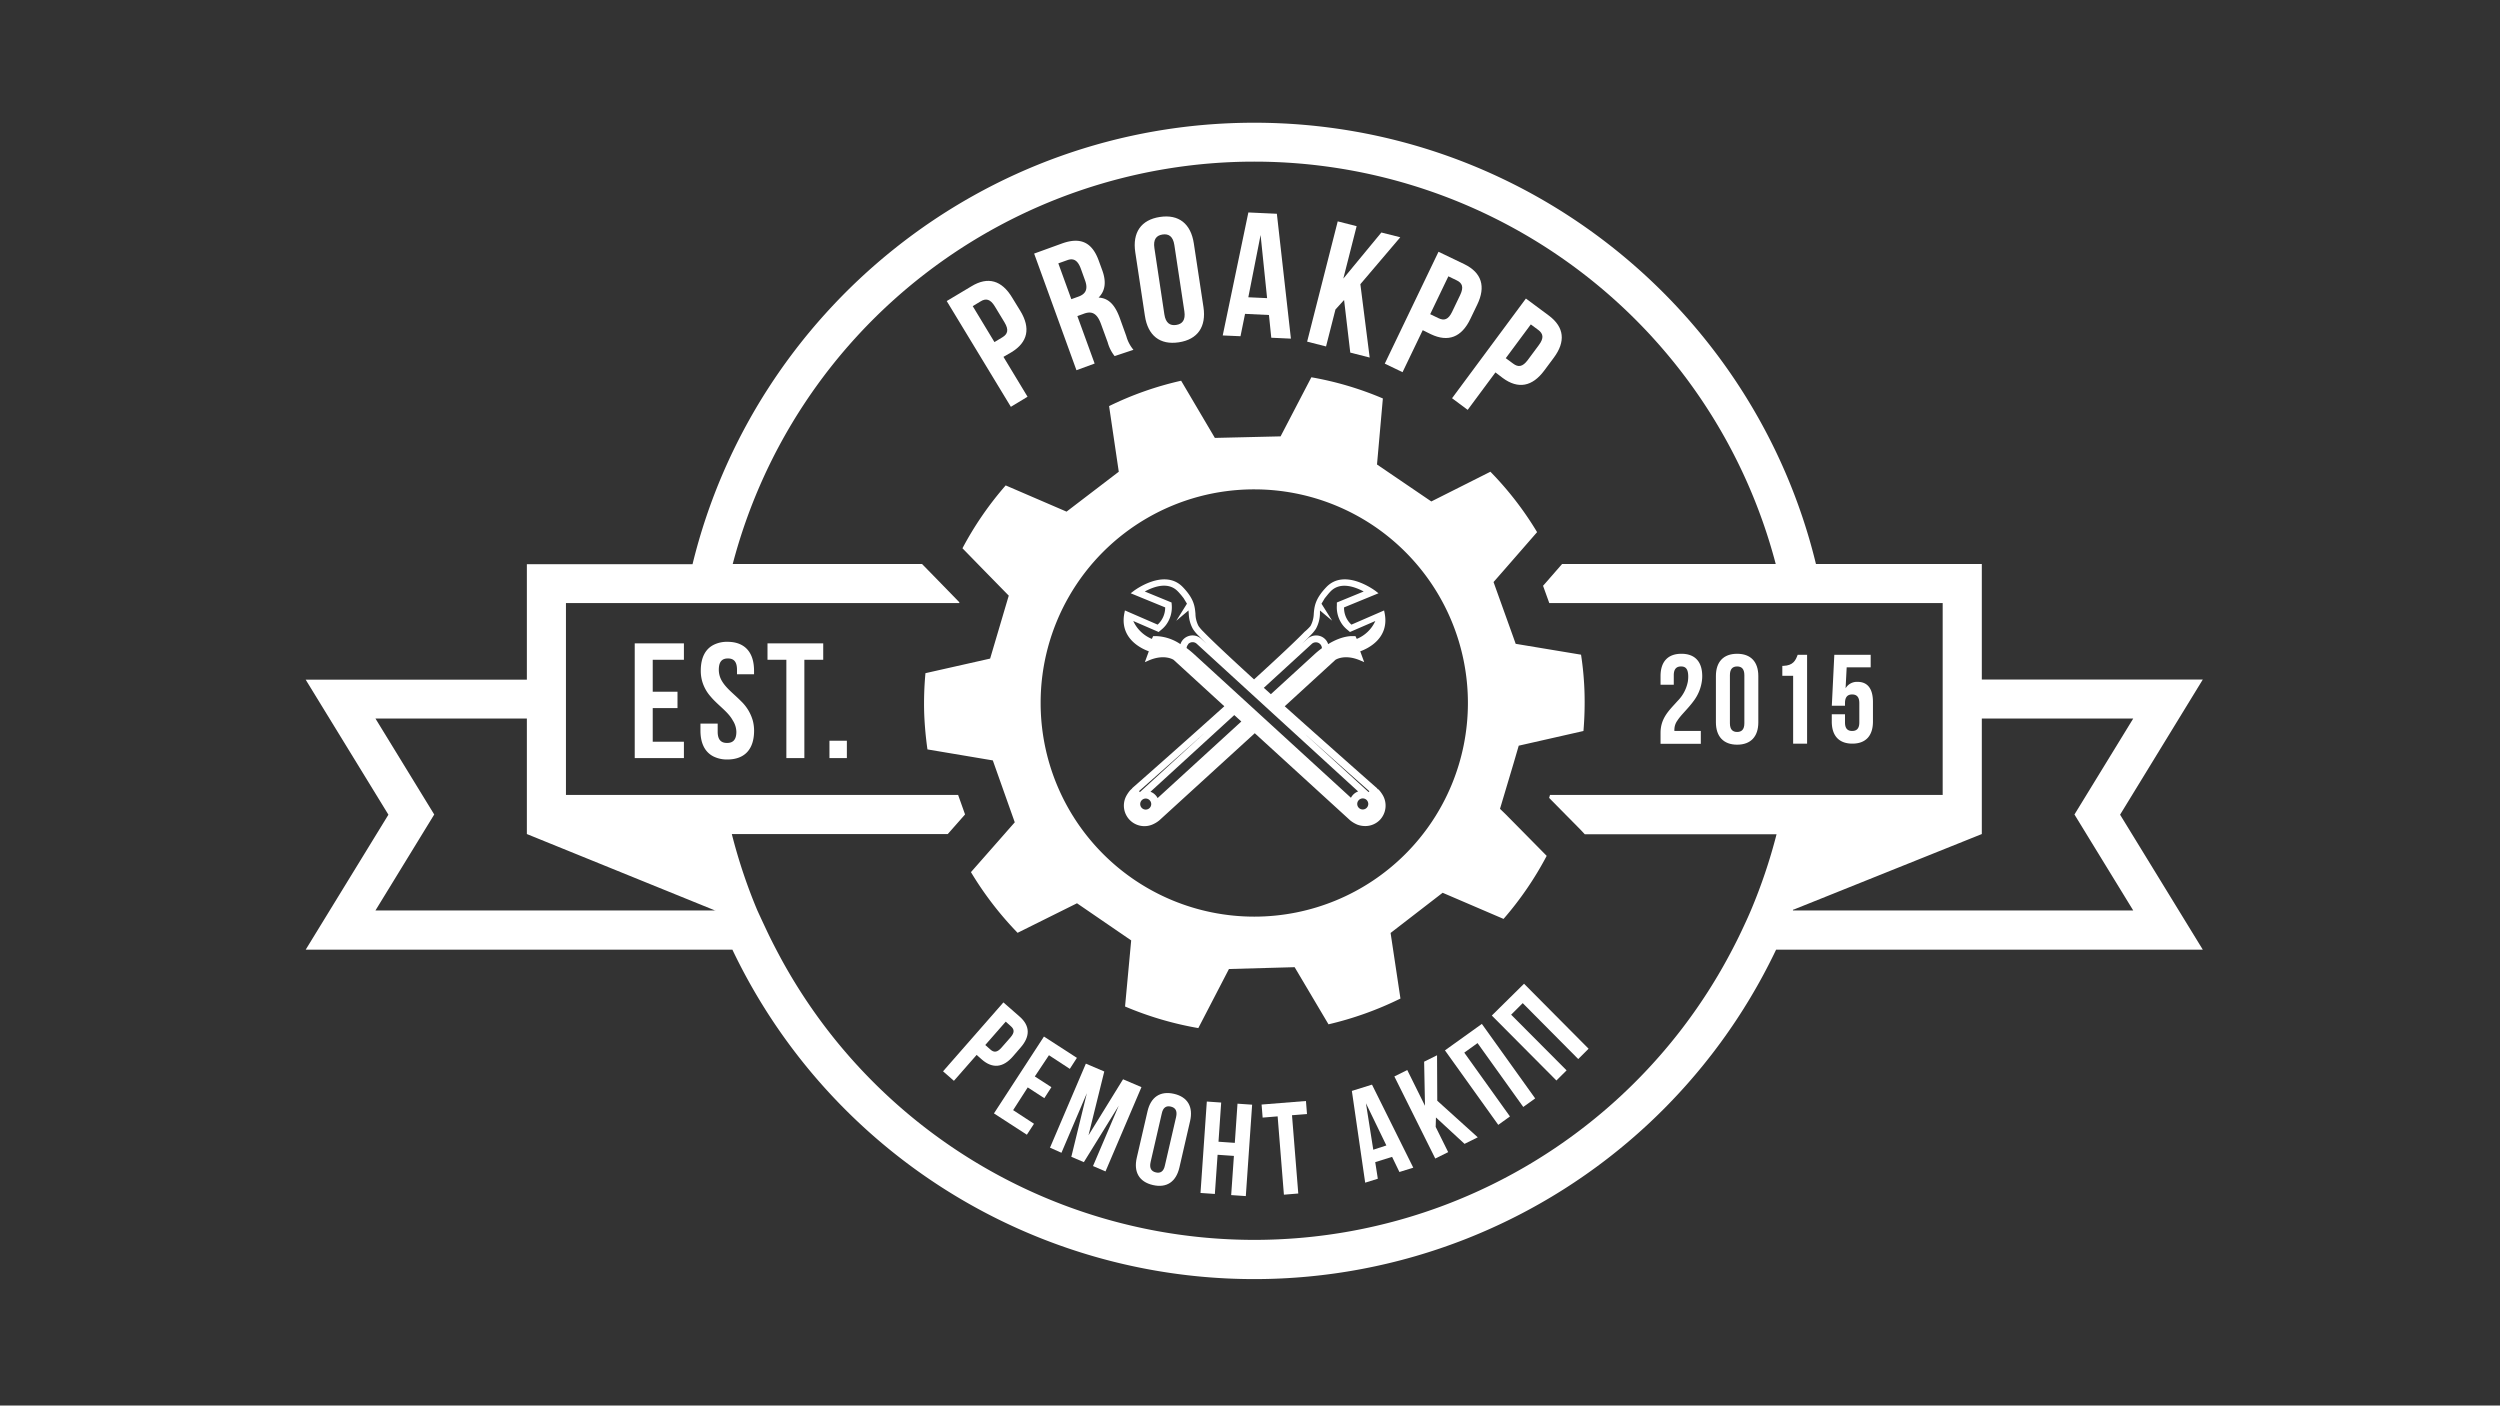 <svg xmlns="http://www.w3.org/2000/svg" id="Слой_1" data-name="Слой 1" viewBox="0 0 550 309.22" style="
    max-width: 42%;
    position: relative;
    text-align: center;
    display: block;
    margin: 0 auto 1rem;
"><rect x="0" y="0" width="550" height="309.22" fill="#333333" stroke="none"/><defs><style>.cls-1{fill:transparent;}.cls-2{fill:#fff;}</style></defs><title>проакпп_cs5</title><rect class="cls-1" width="550" height="309.22"></rect><path class="cls-2" d="M484.62,149.49H436V124.08H399.51C386,68.42,335.71,27,275.93,27s-110,41.46-123.57,97.12H115.91v25.41H67.25l18.2,29.7-18.2,29.7h93.88a127.17,127.17,0,0,0,229.61,0h93.88l-18.2-29.7ZM394.44,200.3c0-.1.08-.19.11-.29v.12L436,183.49V158.08h33.31l-12.93,21.11,12.93,21.11Zm-13.33,8.59a118.52,118.52,0,0,1-210.35,0c-.74-1.41-1.46-2.84-2.14-4.29s-1.34-2.85-2-4.3A118.6,118.6,0,0,1,161,183.49h47.51l3.79-4.3,0-.05-1.51-4.25H124.51V132.67h86.54l0-.18-4-4.11-2.85-2.92-1.35-1.38H161.2a118.61,118.61,0,0,1,229.46,0h-47l-3.75,4.3-.44.49,1.37,3.8h86.55v42.22H341l-.19.65,3.6,3.65,3.31,3.35.93,1h42.19a118.6,118.6,0,0,1-5.67,16.81c-.62,1.45-1.28,2.88-1.95,4.3S381.85,207.48,381.11,208.89ZM95.53,179.19,82.6,158.08h33.31v25.41l41.4,16.81H82.6ZM157.4,200.3l-.06-.23.09.23Z"></path><path class="cls-2" d="M236.94,198.72l11.92,8.17-1.35,14.54a73.24,73.24,0,0,0,16.12,4.75l6.74-13,14.45-.4,7.45,12.57a73.62,73.62,0,0,0,15.83-5.67l-2.17-14.43,11.45-8.84,13.4,5.75a72.76,72.76,0,0,0,9.49-13.87l-4.93-5-4.16-4.21L330,177.94,333,167.89l1.12-3.84,14.24-3.23a75.79,75.79,0,0,0,.23-8.54,68,68,0,0,0-.76-8.25l-14.38-2.39-.45-1.27-3.95-11-.47-1.32,2.52-2.88,7.06-8.1a71.87,71.87,0,0,0-10.27-13.29l-13,6.54-11.95-8.13,1.29-14.53A71.6,71.6,0,0,0,288.5,83L281.73,96l-14.46.34-7.42-12.58A71.86,71.86,0,0,0,244,89.34l2.13,14.44-11.49,8.78-13.39-5.77a72.68,72.68,0,0,0-9.51,13.83l4.43,4.54,5.55,5.67.21.21-.21.69-3.89,13.16-.31.07-4.21.95-9.71,2.19a72.63,72.63,0,0,0-.28,8.77,77.89,77.89,0,0,0,.72,8l9.27,1.56,4.21.71.9.15,3.3,9.31,1.53,4.31-1.53,1.73-.59.68-7.52,8.55a73.69,73.69,0,0,0,10.26,13.35Zm39-91.06a47,47,0,1,1-47,47A46.95,46.95,0,0,1,275.93,107.66Z"></path><polygon class="cls-2" points="139.64 141.54 139.64 149.93 139.64 154.23 139.64 158.53 139.64 166.78 148.4 166.78 150.46 166.78 150.46 163.18 148.12 163.18 143.6 163.18 143.6 158.53 143.6 155.78 147.83 155.78 149.05 155.78 149.05 154.23 149.05 152.18 147.86 152.18 143.6 152.18 143.6 149.93 143.6 145.15 148.19 145.15 150.46 145.15 150.46 141.54 148.47 141.54 139.64 141.54"></polygon><path class="cls-2" d="M163,154.23c-1.48-1.51-3.16-2.73-4.11-4.3a4.83,4.83,0,0,1-.75-2.59c0-1.8.73-2.48,2-2.48s2,.68,2,2.48v1h3.75v-.79c0-4-2-6.35-5.84-6.35a6.5,6.5,0,0,0-3,.64c-1.9.94-2.88,2.89-2.88,5.71a8.42,8.42,0,0,0,.31,2.33,8.73,8.73,0,0,0,1.91,3.42c.26.31.53.6.81.88,1.49,1.5,3.15,2.72,4,4.3A4.82,4.82,0,0,1,162,161c0,1.8-.79,2.45-2.05,2.45s-2.06-.65-2.06-2.45v-1.81H154.1v1.55c0,2.81,1,4.75,2.88,5.69a6.68,6.68,0,0,0,3,.66c3.9,0,5.92-2.3,5.92-6.35a8.8,8.8,0,0,0-.28-2.19A9.5,9.5,0,0,0,163,154.23Z"></path><polygon class="cls-2" points="168.85 145.15 173 145.15 173 149.93 173 154.23 173 158.53 173 166.78 176.96 166.78 176.96 158.53 176.96 154.23 176.96 149.93 176.96 145.15 181.11 145.15 181.11 141.54 168.85 141.54 168.85 145.15"></polygon><polygon class="cls-2" points="182.48 162.96 182.48 166.78 182.56 166.78 186.31 166.78 186.31 162.96 182.56 162.96 182.48 162.96"></polygon><path class="cls-2" d="M249,173.53l0,0-.08.07-.12.11-.1.09c-.09.1-.18.2-.28.33a8,8,0,0,0-.6.91,4.52,4.52,0,0,0,5.68,6.37,6.21,6.21,0,0,0,1.55-.93l21-19.17,21,19.18a6.57,6.57,0,0,0,1.56.93,5,5,0,0,0,1.73.31,4.46,4.46,0,0,0,3.32-1.44,4.58,4.58,0,0,0,.61-5.25h0a7.8,7.8,0,0,0-.6-.9,3.24,3.24,0,0,0-.29-.34l-.1-.09-.1-.1-.11-.09-.16.19.1-.25-.1-.08c-4.19-3.69-12.36-10.92-20.27-18l11.16-10.22c.18-.11,2.07-1.26,5.32.08l1,.43-.87-2.38c1.54-.55,6.48-2.78,5.37-8.39l-.12-.6-7.19,3.12a5.06,5.06,0,0,1-.62-.68,5,5,0,0,1-1-3.11l7.58-3.11-.67-.52c-.07-.05-6.74-5.09-10.8-.84-2.48,2.6-2.63,4.25-2.77,5.85a6,6,0,0,1-.72,2.71A9.75,9.75,0,0,1,287,139c-1.77,1.84-5.51,5.36-11.11,10.47-5.61-5.12-9.34-8.64-11.11-10.47a8.93,8.93,0,0,1-1.1-1.27A6,6,0,0,1,263,135c-.15-1.59-.29-3.24-2.77-5.83-4.08-4.26-10.74.78-10.8.83l-.68.52,7.59,3.11a5.11,5.11,0,0,1-1.66,3.79l-6.91-3-.29-.12-.12.6c-1.11,5.61,3.84,7.84,5.38,8.39l-.87,2.38,1-.43c3.24-1.34,5.14-.19,5.32-.08l11.16,10.22c-8.26,7.43-16.91,15.08-20.25,18l-.1.08.16.19h0Zm24.09-14.8-18.42,16.85a2.45,2.45,0,0,0-.43-.62,2.78,2.78,0,0,0-1.14-.77l18.44-16.87ZM251.24,176a1.19,1.19,0,0,1,.82-.32h.05a1.2,1.2,0,0,1,.84.4,1.21,1.21,0,0,1-.07,1.71h0a1.21,1.21,0,1,1-1.64-1.79Zm-.46-1.74-.2-.21c2.66-2.34,8.27-7.3,14.44-12.82Zm37.81-32.6a1.3,1.3,0,0,1,.9-.35h.06a1.33,1.33,0,0,1,1.27,1.29,19.29,19.29,0,0,0-1.73,1.43l-9.5,8.69-1.55-1.4Zm2.14-8.84.71-1.19.76-.94c.16-.18.32-.37.51-.56,2.11-2.21,5.32-1.06,7.3,0l-5.9,2.42,0,.61a6.51,6.51,0,0,0,1.33,4.41,6.42,6.42,0,0,0,1,1l.55.47,5.58-2.42a7.66,7.66,0,0,1-4.08,3.94l-.29-.61-.55,0c-.09,0-2.25-.21-5.46,1.76a2.61,2.61,0,0,0-.57-1,2.77,2.77,0,0,0-2.07-.91,2.81,2.81,0,0,0-1.9.73l-1.2,1.1c.69-.67,1.27-1.24,1.71-1.71a9.09,9.09,0,0,0,1.33-1.56,7.28,7.28,0,0,0,.9-3.32l0-.06v-.13h0l0-.55,2.68,2.25Zm10.55,41.23-.19.21-14.23-13C293.35,167.08,299.12,172.18,301.28,174.09Zm-2.37,2a1.24,1.24,0,0,1,.84-.4h.06a1.21,1.21,0,0,1,.82.32,1.27,1.27,0,0,1,.39.84,1.23,1.23,0,0,1-.32.88,1.21,1.21,0,1,1-1.79-1.64Zm-37.52-34.34a1.34,1.34,0,0,1,1.89-.08l35.51,32.49a2.88,2.88,0,0,0-1.15.77,2.74,2.74,0,0,0-.43.62l-34.43-31.51c-.57-.52-1.14-1-1.73-1.43A1.34,1.34,0,0,1,261.39,141.78Zm.39-6.68Zm-.31-.73.06.76a7.3,7.3,0,0,0,.91,3.31,8.26,8.26,0,0,0,1.32,1.56q.67.7,1.71,1.71l-1.2-1.1a2.82,2.82,0,0,0-4,.18,2.61,2.61,0,0,0-.57,1,10.21,10.21,0,0,0-5.21-1.77h-.25l-.55,0-.28.61a7.69,7.69,0,0,1-4.09-3.94l5.58,2.42.56-.47a6.42,6.42,0,0,0,1-1,6.51,6.51,0,0,0,1.33-4.41l-.05-.61-5.89-2.42c2-1.08,5.18-2.24,7.3,0,.18.18.34.37.5.55l.07.08.13.15.54.68.74,1.22-2.35,3.76Z"></path><path class="cls-2" d="M222.65,65.43l1.84,3c2.26,3.73,1.68,6.86-2,9.08l-1.73,1,5.3,8.77-3.67,2.22L208.28,66.23,213.69,63C217.36,60.75,220.39,61.69,222.65,65.43ZM214,67.35l4.78,7.91,1.74-1.05c1.16-.7,1.48-1.62.47-3.29l-2.12-3.5c-1-1.67-2-1.82-3.13-1.12Z"></path><path class="cls-2" d="M245.22,78.34a8.36,8.36,0,0,1-1.52-3l-1.46-4c-.86-2.39-2-3-3.82-2.31l-1.4.51,3.8,10.44-4,1.47-9.31-25.66,6.09-2.21c4.17-1.51,6.67-.22,8.11,3.73l.73,2c1,2.64.74,4.67-.75,6.16,2.33.11,3.69,1.82,4.66,4.49l1.44,4a8,8,0,0,0,1.57,3Zm-12.39-20.4,2.86,7.88,1.58-.57c1.5-.55,2.18-1.54,1.43-3.59l-.91-2.53c-.67-1.83-1.58-2.41-3-1.89Z"></path><path class="cls-2" d="M249.76,55.49c-.65-4.32,1.26-7.13,5.42-7.76s6.81,1.5,7.46,5.82l2.12,14c.65,4.32-1.25,7.13-5.42,7.76s-6.81-1.5-7.46-5.81Zm6.4,13.67c.29,1.92,1.25,2.53,2.6,2.33s2.09-1.07,1.8-3l-2.2-14.57c-.29-1.93-1.25-2.53-2.6-2.33s-2.09,1.06-1.79,3Z"></path><path class="cls-2" d="M284,74.5l-4.32-.2-.51-5-5.26-.25-1,4.92L269,73.8l5.64-27.06,6.27.29Zm-9.37-9.1,4.13.19L277.33,51.7Z"></path><path class="cls-2" d="M295.7,66l-1.9,2.09-2.07,8.13-4.16-1.06,6.73-26.46,4.16,1.06-2.93,11.53,8.37-10.14,4.16,1.05-8.78,10.32,2.05,16.14-4.27-1.09Z"></path><path class="cls-2" d="M325,67l-1.54,3.2c-1.89,3.94-4.81,5.17-8.68,3.32L313,72.64l-4.44,9.24L304.65,80l11.82-24.61,5.69,2.73C326,60,326.9,63.06,325,67Zm-6.36-6.21-4,8.33,1.83.88c1.23.59,2.16.35,3-1.41l1.77-3.69c.84-1.76.45-2.64-.78-3.23Z"></path><path class="cls-2" d="M341.85,78.68l-2.12,2.85c-2.6,3.5-5.71,4.16-9.15,1.61L329,81.93l-6.11,8.24-3.44-2.56,16.25-21.93,5.08,3.77C344.17,72,344.45,75.17,341.85,78.68Zm-5.07-7.31-5.51,7.43L332.9,80c1.1.82,2.06.76,3.22-.81l2.44-3.29c1.16-1.56.94-2.51-.15-3.32Z"></path><path class="cls-2" d="M224.55,230.44l-1.73,2c-2.12,2.43-4.45,2.73-6.83.64l-1.13-1-5,5.7-2.39-2.09,13.28-15.16,3.51,3.07C226.66,225.67,226.67,228,224.55,230.44Zm-3.29-5.68-4.5,5.14,1.13,1c.75.67,1.47.68,2.42-.4l2-2.28c.95-1.08.84-1.79.08-2.45Z"></path><path class="cls-2" d="M227.66,236.82l3.65,2.36-1.56,2.42-3.65-2.37-3.21,5,4.59,3-1.57,2.41-7.24-4.69,11-16.91,7.25,4.69-1.56,2.42-4.59-3Z"></path><path class="cls-2" d="M239.47,249.76l7.6-12.32,4.05,1.73-7.91,18.54-2.75-1.18,5.67-13.29-7.68,12.43-2.76-1.17,3.42-14-5.59,13.11L231,252.49,238.89,234l4.05,1.73Z"></path><path class="cls-2" d="M252.45,244.5c.72-3.14,2.79-4.55,5.82-3.86s4.27,2.88,3.55,6l-2.35,10.21c-.73,3.15-2.8,4.56-5.83,3.86s-4.27-2.87-3.55-6Zm.69,11.12c-.33,1.41.17,2.08,1.15,2.31s1.72-.17,2-1.57l2.45-10.61c.32-1.4-.18-2.07-1.16-2.3s-1.72.16-2,1.57Z"></path><path class="cls-2" d="M267.27,262.67l-3.16-.22,1.39-20.11,3.16.22-.59,8.62,3.59.25.59-8.62,3.22.22-1.39,20.11-3.22-.22.6-8.62-3.59-.25Z"></path><path class="cls-2" d="M277.55,243l9.76-.78.23,2.87-3.3.26,1.38,17.22-3.16.26-1.38-17.23-3.3.27Z"></path><path class="cls-2" d="M310.92,256.89l-3.05.95-1.61-3.33-3.71,1.16.57,3.65-2.78.87L297.41,240l4.43-1.38Zm-8.8-3.95L305,252l-4.49-9.28Z"></path><path class="cls-2" d="M315.91,245.84l-.06,2.08,2.75,5.55-2.84,1.41-9-18.06,2.84-1.41,3.9,7.87-.19-9.71,2.84-1.41.05,10,8.91,8.05-2.91,1.44Z"></path><path class="cls-2" d="M332.19,245.62l-2.57,1.85-11.73-16.39,8.12-5.82,11.73,16.39-2.62,1.88-10.06-14.05-2.92,2.1Z"></path><path class="cls-2" d="M344.65,235.48l-2.24,2.23L328.2,223.42l7.09-7,14.2,14.3-2.28,2.27L335,220.69l-2.55,2.54Z"></path><path class="cls-2" d="M374.18,163.6v-2.79h-5.81a2,2,0,0,1,0-.42,3.41,3.41,0,0,1,.65-1.86c.84-1.3,2.34-2.61,3.57-4.3a9.36,9.36,0,0,0,1.81-4.3,7.56,7.56,0,0,0,.09-1.19c0-3.13-1.57-4.91-4.58-4.91s-4.59,1.78-4.59,4.91v1.9h2.91v-2.09c0-1.4.62-1.93,1.59-1.93s1.59.47,1.59,2.23a7.3,7.3,0,0,1-.08,1.08,8.21,8.21,0,0,1-2.28,4.3c-1.71,1.94-3.73,3.66-3.73,7v2.4h8.89Z"></path><path class="cls-2" d="M382.17,163.83c3,0,4.66-1.79,4.66-4.92V148.74c0-3.13-1.65-4.91-4.66-4.91s-4.67,1.78-4.67,4.91v10.17C377.5,162,379.15,163.83,382.17,163.83Zm-1.59-9.6v-5.68c0-1.4.61-1.93,1.59-1.93s1.59.53,1.59,1.93v10.56c0,1.39-.61,1.92-1.59,1.92s-1.59-.53-1.59-1.92v-4.88Z"></path><path class="cls-2" d="M394.49,148.69V163.6h3.07V144.05h-2.07c-.46,1.26-1,2.36-3.14,2.44l-.24,0v2.18h2.38Z"></path><path class="cls-2" d="M405.9,157.14v1.8c0,1.38.61,1.87,1.57,1.87s1.58-.49,1.58-1.87v-4.26c0-1.38-.61-1.9-1.58-1.9s-1.57.52-1.57,1.9v.58H403l.55-11.21h8v2.76h-5.28l-.24,4.61a2.89,2.89,0,0,1,2.65-1.41c2.24,0,3.37,1.58,3.37,4.42v4.31c0,3.09-1.55,4.86-4.53,4.86s-4.53-1.77-4.53-4.86v-1.6Z"></path></svg>
